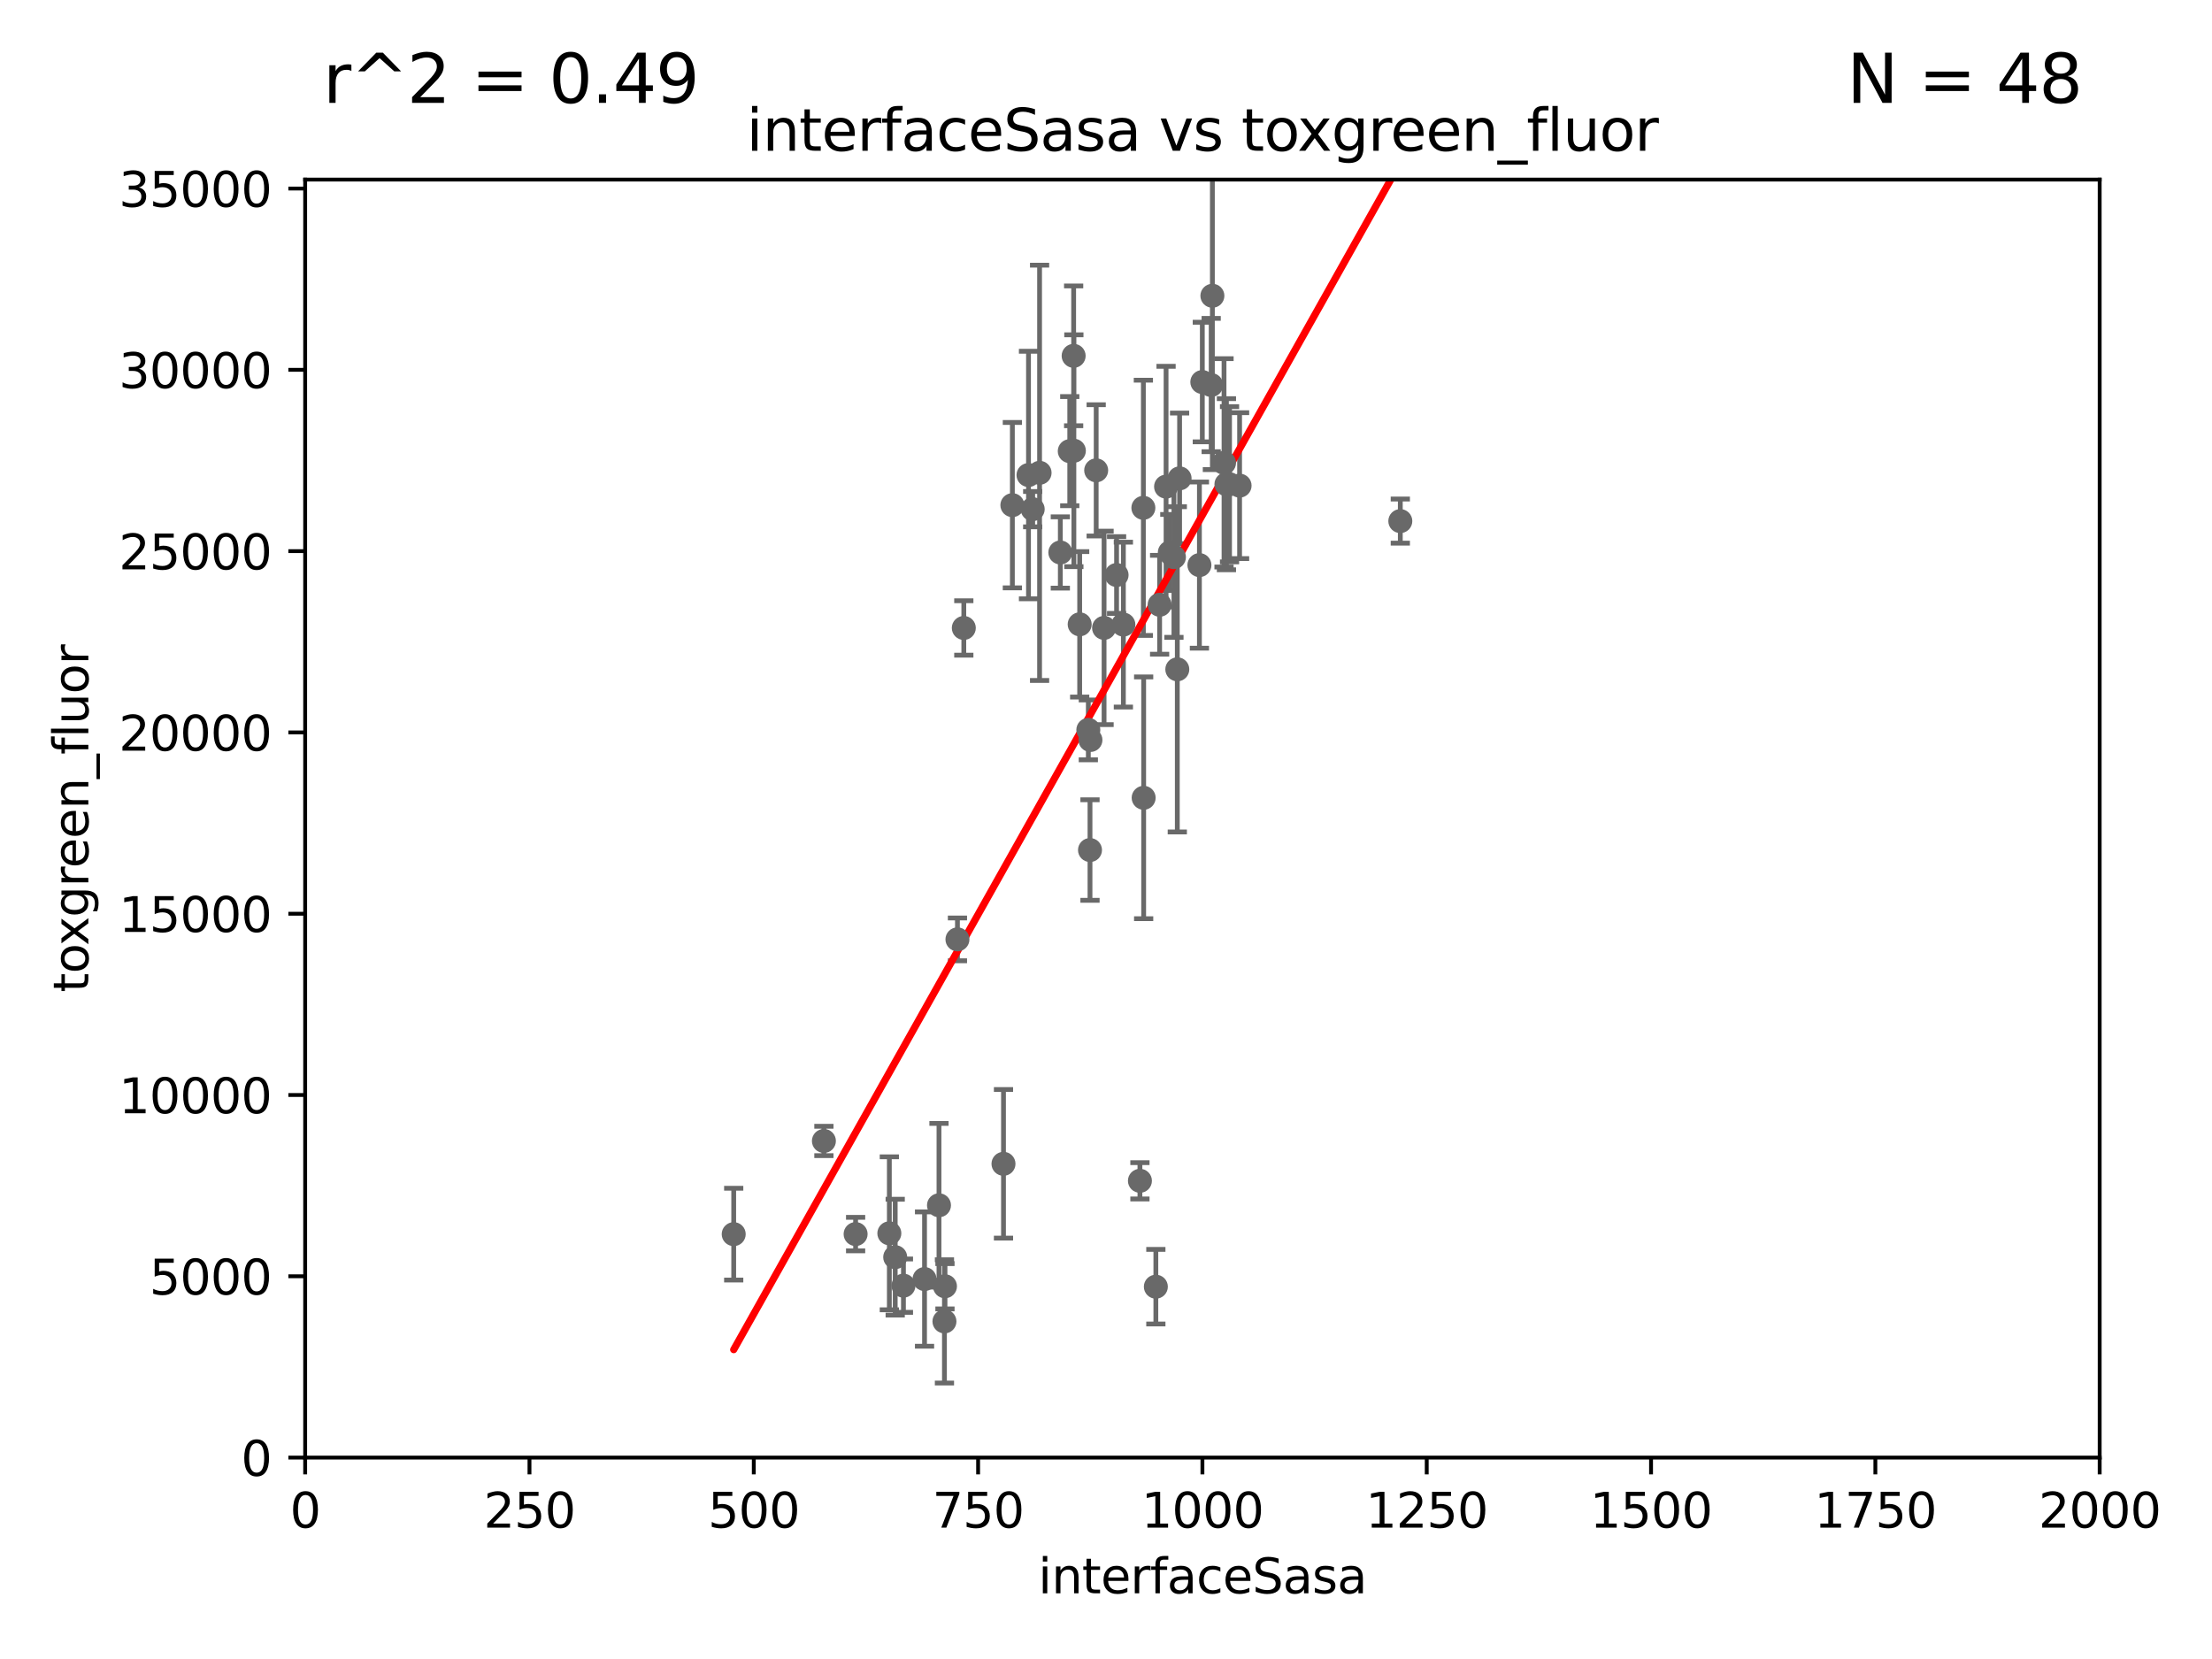 <?xml version="1.0" encoding="utf-8" standalone="no"?>
<!DOCTYPE svg PUBLIC "-//W3C//DTD SVG 1.1//EN"
  "http://www.w3.org/Graphics/SVG/1.1/DTD/svg11.dtd">
<svg xmlns:xlink="http://www.w3.org/1999/xlink" width="460.8pt" height="345.6pt" viewBox="0 0 460.8 345.6" xmlns="http://www.w3.org/2000/svg" version="1.1">
 <defs>
  <style type="text/css">*{stroke-linejoin: round; stroke-linecap: butt}</style>
 </defs>
 <g id="figure_1">
  <g id="patch_1">
   <path d="M 0 345.6 
L 460.8 345.6 
L 460.8 0 
L 0 0 
z
" style="fill: #ffffff"/>
  </g>
  <g id="axes_1">
   <g id="patch_2">
    <path d="M 63.571 303.64 
L 437.4 303.64 
L 437.4 37.411 
L 63.571 37.411 
z
" style="fill: #ffffff"/>
   </g>
   <g id="PathCollection_1">
    <defs>
     <path id="m2e78069f33" d="M 0 1.118 
C 0.297 1.118 0.581 1 0.791 0.791 
C 1 0.581 1.118 0.297 1.118 0 
C 1.118 -0.297 1 -0.581 0.791 -0.791 
C 0.581 -1 0.297 -1.118 0 -1.118 
C -0.297 -1.118 -0.581 -1 -0.791 -0.791 
C -1 -0.581 -1.118 -0.297 -1.118 0 
C -1.118 0.297 -1 0.581 -0.791 0.791 
C -0.581 1 -0.297 1.118 0 1.118 
z
" style="stroke: #696969"/>
    </defs>
    <g clip-path="url(#p6033d2295d)">
     <use xlink:href="#m2e78069f33" x="243.693" y="115.09" style="fill: #696969; stroke: #696969"/>
     <use xlink:href="#m2e78069f33" x="227.159" y="154.151" style="fill: #696969; stroke: #696969"/>
     <use xlink:href="#m2e78069f33" x="200.779" y="130.815" style="fill: #696969; stroke: #696969"/>
     <use xlink:href="#m2e78069f33" x="222.85" y="93.983" style="fill: #696969; stroke: #696969"/>
     <use xlink:href="#m2e78069f33" x="216.563" y="98.495" style="fill: #696969; stroke: #696969"/>
     <use xlink:href="#m2e78069f33" x="215.129" y="106.07" style="fill: #696969; stroke: #696969"/>
     <use xlink:href="#m2e78069f33" x="209.045" y="242.444" style="fill: #696969; stroke: #696969"/>
     <use xlink:href="#m2e78069f33" x="229.998" y="130.801" style="fill: #696969; stroke: #696969"/>
     <use xlink:href="#m2e78069f33" x="227.067" y="177.08" style="fill: #696969; stroke: #696969"/>
     <use xlink:href="#m2e78069f33" x="237.467" y="245.982" style="fill: #696969; stroke: #696969"/>
     <use xlink:href="#m2e78069f33" x="228.355" y="97.982" style="fill: #696969; stroke: #696969"/>
     <use xlink:href="#m2e78069f33" x="240.785" y="268.043" style="fill: #696969; stroke: #696969"/>
     <use xlink:href="#m2e78069f33" x="210.895" y="105.234" style="fill: #696969; stroke: #696969"/>
     <use xlink:href="#m2e78069f33" x="178.239" y="257.081" style="fill: #696969; stroke: #696969"/>
     <use xlink:href="#m2e78069f33" x="196.746" y="275.275" style="fill: #696969; stroke: #696969"/>
     <use xlink:href="#m2e78069f33" x="196.854" y="267.952" style="fill: #696969; stroke: #696969"/>
     <use xlink:href="#m2e78069f33" x="199.454" y="195.688" style="fill: #696969; stroke: #696969"/>
     <use xlink:href="#m2e78069f33" x="188.204" y="267.827" style="fill: #696969; stroke: #696969"/>
     <use xlink:href="#m2e78069f33" x="185.266" y="256.923" style="fill: #696969; stroke: #696969"/>
     <use xlink:href="#m2e78069f33" x="195.608" y="251.081" style="fill: #696969; stroke: #696969"/>
     <use xlink:href="#m2e78069f33" x="171.634" y="237.683" style="fill: #696969; stroke: #696969"/>
     <use xlink:href="#m2e78069f33" x="152.845" y="257.096" style="fill: #696969; stroke: #696969"/>
     <use xlink:href="#m2e78069f33" x="223.708" y="93.895" style="fill: #696969; stroke: #696969"/>
     <use xlink:href="#m2e78069f33" x="250.465" y="79.585" style="fill: #696969; stroke: #696969"/>
     <use xlink:href="#m2e78069f33" x="224.916" y="130.059" style="fill: #696969; stroke: #696969"/>
     <use xlink:href="#m2e78069f33" x="245.254" y="139.434" style="fill: #696969; stroke: #696969"/>
     <use xlink:href="#m2e78069f33" x="242.914" y="101.372" style="fill: #696969; stroke: #696969"/>
     <use xlink:href="#m2e78069f33" x="254.987" y="96.415" style="fill: #696969; stroke: #696969"/>
     <use xlink:href="#m2e78069f33" x="220.886" y="115.091" style="fill: #696969; stroke: #696969"/>
     <use xlink:href="#m2e78069f33" x="252.312" y="80.209" style="fill: #696969; stroke: #696969"/>
     <use xlink:href="#m2e78069f33" x="258.229" y="101.166" style="fill: #696969; stroke: #696969"/>
     <use xlink:href="#m2e78069f33" x="223.66" y="74.129" style="fill: #696969; stroke: #696969"/>
     <use xlink:href="#m2e78069f33" x="249.861" y="117.721" style="fill: #696969; stroke: #696969"/>
     <use xlink:href="#m2e78069f33" x="255.489" y="100.872" style="fill: #696969; stroke: #696969"/>
     <use xlink:href="#m2e78069f33" x="244.553" y="116.067" style="fill: #696969; stroke: #696969"/>
     <use xlink:href="#m2e78069f33" x="256.134" y="100.88" style="fill: #696969; stroke: #696969"/>
     <use xlink:href="#m2e78069f33" x="238.185" y="105.788" style="fill: #696969; stroke: #696969"/>
     <use xlink:href="#m2e78069f33" x="234.02" y="130.114" style="fill: #696969; stroke: #696969"/>
     <use xlink:href="#m2e78069f33" x="241.57" y="125.985" style="fill: #696969; stroke: #696969"/>
     <use xlink:href="#m2e78069f33" x="252.562" y="61.614" style="fill: #696969; stroke: #696969"/>
     <use xlink:href="#m2e78069f33" x="245.731" y="99.654" style="fill: #696969; stroke: #696969"/>
     <use xlink:href="#m2e78069f33" x="226.719" y="152.046" style="fill: #696969; stroke: #696969"/>
     <use xlink:href="#m2e78069f33" x="214.256" y="98.96" style="fill: #696969; stroke: #696969"/>
     <use xlink:href="#m2e78069f33" x="238.245" y="166.197" style="fill: #696969; stroke: #696969"/>
     <use xlink:href="#m2e78069f33" x="232.604" y="119.786" style="fill: #696969; stroke: #696969"/>
     <use xlink:href="#m2e78069f33" x="291.711" y="108.552" style="fill: #696969; stroke: #696969"/>
     <use xlink:href="#m2e78069f33" x="192.598" y="266.451" style="fill: #696969; stroke: #696969"/>
     <use xlink:href="#m2e78069f33" x="186.488" y="261.889" style="fill: #696969; stroke: #696969"/>
    </g>
   </g>
   <g id="matplotlib.axis_1">
    <g id="xtick_1">
     <g id="line2d_1">
      <defs>
       <path id="md2219e3475" d="M 0 0 
L 0 3.5 
" style="stroke: #000000; stroke-width: 0.8"/>
      </defs>
      <g>
       <use xlink:href="#md2219e3475" x="63.571" y="303.64" style="stroke: #000000; stroke-width: 0.8"/>
      </g>
     </g>
     <g id="text_1">
      <!-- 0 -->
      <g transform="translate(60.39 318.238)scale(0.1 -0.1)">
       <defs>
        <path id="DejaVuSans-30" d="M 2034 4250 
Q 1547 4250 1301 3770 
Q 1056 3291 1056 2328 
Q 1056 1369 1301 889 
Q 1547 409 2034 409 
Q 2525 409 2770 889 
Q 3016 1369 3016 2328 
Q 3016 3291 2770 3770 
Q 2525 4250 2034 4250 
z
M 2034 4750 
Q 2819 4750 3233 4129 
Q 3647 3509 3647 2328 
Q 3647 1150 3233 529 
Q 2819 -91 2034 -91 
Q 1250 -91 836 529 
Q 422 1150 422 2328 
Q 422 3509 836 4129 
Q 1250 4750 2034 4750 
z
" transform="scale(0.016)"/>
       </defs>
       <use xlink:href="#DejaVuSans-30"/>
      </g>
     </g>
    </g>
    <g id="xtick_2">
     <g id="line2d_2">
      <g>
       <use xlink:href="#md2219e3475" x="110.3" y="303.64" style="stroke: #000000; stroke-width: 0.8"/>
      </g>
     </g>
     <g id="text_2">
      <!-- 250 -->
      <g transform="translate(100.756 318.238)scale(0.1 -0.1)">
       <defs>
        <path id="DejaVuSans-32" d="M 1228 531 
L 3431 531 
L 3431 0 
L 469 0 
L 469 531 
Q 828 903 1448 1529 
Q 2069 2156 2228 2338 
Q 2531 2678 2651 2914 
Q 2772 3150 2772 3378 
Q 2772 3750 2511 3984 
Q 2250 4219 1831 4219 
Q 1534 4219 1204 4116 
Q 875 4013 500 3803 
L 500 4441 
Q 881 4594 1212 4672 
Q 1544 4750 1819 4750 
Q 2544 4750 2975 4387 
Q 3406 4025 3406 3419 
Q 3406 3131 3298 2873 
Q 3191 2616 2906 2266 
Q 2828 2175 2409 1742 
Q 1991 1309 1228 531 
z
" transform="scale(0.016)"/>
        <path id="DejaVuSans-35" d="M 691 4666 
L 3169 4666 
L 3169 4134 
L 1269 4134 
L 1269 2991 
Q 1406 3038 1543 3061 
Q 1681 3084 1819 3084 
Q 2600 3084 3056 2656 
Q 3513 2228 3513 1497 
Q 3513 744 3044 326 
Q 2575 -91 1722 -91 
Q 1428 -91 1123 -41 
Q 819 9 494 109 
L 494 744 
Q 775 591 1075 516 
Q 1375 441 1709 441 
Q 2250 441 2565 725 
Q 2881 1009 2881 1497 
Q 2881 1984 2565 2268 
Q 2250 2553 1709 2553 
Q 1456 2553 1204 2497 
Q 953 2441 691 2322 
L 691 4666 
z
" transform="scale(0.016)"/>
       </defs>
       <use xlink:href="#DejaVuSans-32"/>
       <use xlink:href="#DejaVuSans-35" x="63.623"/>
       <use xlink:href="#DejaVuSans-30" x="127.246"/>
      </g>
     </g>
    </g>
    <g id="xtick_3">
     <g id="line2d_3">
      <g>
       <use xlink:href="#md2219e3475" x="157.028" y="303.64" style="stroke: #000000; stroke-width: 0.8"/>
      </g>
     </g>
     <g id="text_3">
      <!-- 500 -->
      <g transform="translate(147.485 318.238)scale(0.1 -0.1)">
       <use xlink:href="#DejaVuSans-35"/>
       <use xlink:href="#DejaVuSans-30" x="63.623"/>
       <use xlink:href="#DejaVuSans-30" x="127.246"/>
      </g>
     </g>
    </g>
    <g id="xtick_4">
     <g id="line2d_4">
      <g>
       <use xlink:href="#md2219e3475" x="203.757" y="303.64" style="stroke: #000000; stroke-width: 0.8"/>
      </g>
     </g>
     <g id="text_4">
      <!-- 750 -->
      <g transform="translate(194.213 318.238)scale(0.1 -0.1)">
       <defs>
        <path id="DejaVuSans-37" d="M 525 4666 
L 3525 4666 
L 3525 4397 
L 1831 0 
L 1172 0 
L 2766 4134 
L 525 4134 
L 525 4666 
z
" transform="scale(0.016)"/>
       </defs>
       <use xlink:href="#DejaVuSans-37"/>
       <use xlink:href="#DejaVuSans-35" x="63.623"/>
       <use xlink:href="#DejaVuSans-30" x="127.246"/>
      </g>
     </g>
    </g>
    <g id="xtick_5">
     <g id="line2d_5">
      <g>
       <use xlink:href="#md2219e3475" x="250.486" y="303.64" style="stroke: #000000; stroke-width: 0.8"/>
      </g>
     </g>
     <g id="text_5">
      <!-- 1000 -->
      <g transform="translate(237.761 318.238)scale(0.1 -0.1)">
       <defs>
        <path id="DejaVuSans-31" d="M 794 531 
L 1825 531 
L 1825 4091 
L 703 3866 
L 703 4441 
L 1819 4666 
L 2450 4666 
L 2450 531 
L 3481 531 
L 3481 0 
L 794 0 
L 794 531 
z
" transform="scale(0.016)"/>
       </defs>
       <use xlink:href="#DejaVuSans-31"/>
       <use xlink:href="#DejaVuSans-30" x="63.623"/>
       <use xlink:href="#DejaVuSans-30" x="127.246"/>
       <use xlink:href="#DejaVuSans-30" x="190.869"/>
      </g>
     </g>
    </g>
    <g id="xtick_6">
     <g id="line2d_6">
      <g>
       <use xlink:href="#md2219e3475" x="297.214" y="303.64" style="stroke: #000000; stroke-width: 0.8"/>
      </g>
     </g>
     <g id="text_6">
      <!-- 1250 -->
      <g transform="translate(284.489 318.238)scale(0.1 -0.1)">
       <use xlink:href="#DejaVuSans-31"/>
       <use xlink:href="#DejaVuSans-32" x="63.623"/>
       <use xlink:href="#DejaVuSans-35" x="127.246"/>
       <use xlink:href="#DejaVuSans-30" x="190.869"/>
      </g>
     </g>
    </g>
    <g id="xtick_7">
     <g id="line2d_7">
      <g>
       <use xlink:href="#md2219e3475" x="343.943" y="303.64" style="stroke: #000000; stroke-width: 0.8"/>
      </g>
     </g>
     <g id="text_7">
      <!-- 1500 -->
      <g transform="translate(331.218 318.238)scale(0.1 -0.1)">
       <use xlink:href="#DejaVuSans-31"/>
       <use xlink:href="#DejaVuSans-35" x="63.623"/>
       <use xlink:href="#DejaVuSans-30" x="127.246"/>
       <use xlink:href="#DejaVuSans-30" x="190.869"/>
      </g>
     </g>
    </g>
    <g id="xtick_8">
     <g id="line2d_8">
      <g>
       <use xlink:href="#md2219e3475" x="390.671" y="303.64" style="stroke: #000000; stroke-width: 0.8"/>
      </g>
     </g>
     <g id="text_8">
      <!-- 1750 -->
      <g transform="translate(377.946 318.238)scale(0.1 -0.1)">
       <use xlink:href="#DejaVuSans-31"/>
       <use xlink:href="#DejaVuSans-37" x="63.623"/>
       <use xlink:href="#DejaVuSans-35" x="127.246"/>
       <use xlink:href="#DejaVuSans-30" x="190.869"/>
      </g>
     </g>
    </g>
    <g id="xtick_9">
     <g id="line2d_9">
      <g>
       <use xlink:href="#md2219e3475" x="437.4" y="303.64" style="stroke: #000000; stroke-width: 0.8"/>
      </g>
     </g>
     <g id="text_9">
      <!-- 2000 -->
      <g transform="translate(424.675 318.238)scale(0.1 -0.1)">
       <use xlink:href="#DejaVuSans-32"/>
       <use xlink:href="#DejaVuSans-30" x="63.623"/>
       <use xlink:href="#DejaVuSans-30" x="127.246"/>
       <use xlink:href="#DejaVuSans-30" x="190.869"/>
      </g>
     </g>
    </g>
    <g id="text_10">
     <!-- interfaceSasa -->
     <g transform="translate(216.279 331.917)scale(0.1 -0.1)">
      <defs>
       <path id="DejaVuSans-69" d="M 603 3500 
L 1178 3500 
L 1178 0 
L 603 0 
L 603 3500 
z
M 603 4863 
L 1178 4863 
L 1178 4134 
L 603 4134 
L 603 4863 
z
" transform="scale(0.016)"/>
       <path id="DejaVuSans-6e" d="M 3513 2113 
L 3513 0 
L 2938 0 
L 2938 2094 
Q 2938 2591 2744 2837 
Q 2550 3084 2163 3084 
Q 1697 3084 1428 2787 
Q 1159 2491 1159 1978 
L 1159 0 
L 581 0 
L 581 3500 
L 1159 3500 
L 1159 2956 
Q 1366 3272 1645 3428 
Q 1925 3584 2291 3584 
Q 2894 3584 3203 3211 
Q 3513 2838 3513 2113 
z
" transform="scale(0.016)"/>
       <path id="DejaVuSans-74" d="M 1172 4494 
L 1172 3500 
L 2356 3500 
L 2356 3053 
L 1172 3053 
L 1172 1153 
Q 1172 725 1289 603 
Q 1406 481 1766 481 
L 2356 481 
L 2356 0 
L 1766 0 
Q 1100 0 847 248 
Q 594 497 594 1153 
L 594 3053 
L 172 3053 
L 172 3500 
L 594 3500 
L 594 4494 
L 1172 4494 
z
" transform="scale(0.016)"/>
       <path id="DejaVuSans-65" d="M 3597 1894 
L 3597 1613 
L 953 1613 
Q 991 1019 1311 708 
Q 1631 397 2203 397 
Q 2534 397 2845 478 
Q 3156 559 3463 722 
L 3463 178 
Q 3153 47 2828 -22 
Q 2503 -91 2169 -91 
Q 1331 -91 842 396 
Q 353 884 353 1716 
Q 353 2575 817 3079 
Q 1281 3584 2069 3584 
Q 2775 3584 3186 3129 
Q 3597 2675 3597 1894 
z
M 3022 2063 
Q 3016 2534 2758 2815 
Q 2500 3097 2075 3097 
Q 1594 3097 1305 2825 
Q 1016 2553 972 2059 
L 3022 2063 
z
" transform="scale(0.016)"/>
       <path id="DejaVuSans-72" d="M 2631 2963 
Q 2534 3019 2420 3045 
Q 2306 3072 2169 3072 
Q 1681 3072 1420 2755 
Q 1159 2438 1159 1844 
L 1159 0 
L 581 0 
L 581 3500 
L 1159 3500 
L 1159 2956 
Q 1341 3275 1631 3429 
Q 1922 3584 2338 3584 
Q 2397 3584 2469 3576 
Q 2541 3569 2628 3553 
L 2631 2963 
z
" transform="scale(0.016)"/>
       <path id="DejaVuSans-66" d="M 2375 4863 
L 2375 4384 
L 1825 4384 
Q 1516 4384 1395 4259 
Q 1275 4134 1275 3809 
L 1275 3500 
L 2222 3500 
L 2222 3053 
L 1275 3053 
L 1275 0 
L 697 0 
L 697 3053 
L 147 3053 
L 147 3500 
L 697 3500 
L 697 3744 
Q 697 4328 969 4595 
Q 1241 4863 1831 4863 
L 2375 4863 
z
" transform="scale(0.016)"/>
       <path id="DejaVuSans-61" d="M 2194 1759 
Q 1497 1759 1228 1600 
Q 959 1441 959 1056 
Q 959 750 1161 570 
Q 1363 391 1709 391 
Q 2188 391 2477 730 
Q 2766 1069 2766 1631 
L 2766 1759 
L 2194 1759 
z
M 3341 1997 
L 3341 0 
L 2766 0 
L 2766 531 
Q 2569 213 2275 61 
Q 1981 -91 1556 -91 
Q 1019 -91 701 211 
Q 384 513 384 1019 
Q 384 1609 779 1909 
Q 1175 2209 1959 2209 
L 2766 2209 
L 2766 2266 
Q 2766 2663 2505 2880 
Q 2244 3097 1772 3097 
Q 1472 3097 1187 3025 
Q 903 2953 641 2809 
L 641 3341 
Q 956 3463 1253 3523 
Q 1550 3584 1831 3584 
Q 2591 3584 2966 3190 
Q 3341 2797 3341 1997 
z
" transform="scale(0.016)"/>
       <path id="DejaVuSans-63" d="M 3122 3366 
L 3122 2828 
Q 2878 2963 2633 3030 
Q 2388 3097 2138 3097 
Q 1578 3097 1268 2742 
Q 959 2388 959 1747 
Q 959 1106 1268 751 
Q 1578 397 2138 397 
Q 2388 397 2633 464 
Q 2878 531 3122 666 
L 3122 134 
Q 2881 22 2623 -34 
Q 2366 -91 2075 -91 
Q 1284 -91 818 406 
Q 353 903 353 1747 
Q 353 2603 823 3093 
Q 1294 3584 2113 3584 
Q 2378 3584 2631 3529 
Q 2884 3475 3122 3366 
z
" transform="scale(0.016)"/>
       <path id="DejaVuSans-53" d="M 3425 4513 
L 3425 3897 
Q 3066 4069 2747 4153 
Q 2428 4238 2131 4238 
Q 1616 4238 1336 4038 
Q 1056 3838 1056 3469 
Q 1056 3159 1242 3001 
Q 1428 2844 1947 2747 
L 2328 2669 
Q 3034 2534 3370 2195 
Q 3706 1856 3706 1288 
Q 3706 609 3251 259 
Q 2797 -91 1919 -91 
Q 1588 -91 1214 -16 
Q 841 59 441 206 
L 441 856 
Q 825 641 1194 531 
Q 1563 422 1919 422 
Q 2459 422 2753 634 
Q 3047 847 3047 1241 
Q 3047 1584 2836 1778 
Q 2625 1972 2144 2069 
L 1759 2144 
Q 1053 2284 737 2584 
Q 422 2884 422 3419 
Q 422 4038 858 4394 
Q 1294 4750 2059 4750 
Q 2388 4750 2728 4690 
Q 3069 4631 3425 4513 
z
" transform="scale(0.016)"/>
       <path id="DejaVuSans-73" d="M 2834 3397 
L 2834 2853 
Q 2591 2978 2328 3040 
Q 2066 3103 1784 3103 
Q 1356 3103 1142 2972 
Q 928 2841 928 2578 
Q 928 2378 1081 2264 
Q 1234 2150 1697 2047 
L 1894 2003 
Q 2506 1872 2764 1633 
Q 3022 1394 3022 966 
Q 3022 478 2636 193 
Q 2250 -91 1575 -91 
Q 1294 -91 989 -36 
Q 684 19 347 128 
L 347 722 
Q 666 556 975 473 
Q 1284 391 1588 391 
Q 1994 391 2212 530 
Q 2431 669 2431 922 
Q 2431 1156 2273 1281 
Q 2116 1406 1581 1522 
L 1381 1569 
Q 847 1681 609 1914 
Q 372 2147 372 2553 
Q 372 3047 722 3315 
Q 1072 3584 1716 3584 
Q 2034 3584 2315 3537 
Q 2597 3491 2834 3397 
z
" transform="scale(0.016)"/>
      </defs>
      <use xlink:href="#DejaVuSans-69"/>
      <use xlink:href="#DejaVuSans-6e" x="27.783"/>
      <use xlink:href="#DejaVuSans-74" x="91.162"/>
      <use xlink:href="#DejaVuSans-65" x="130.371"/>
      <use xlink:href="#DejaVuSans-72" x="191.895"/>
      <use xlink:href="#DejaVuSans-66" x="233.008"/>
      <use xlink:href="#DejaVuSans-61" x="268.213"/>
      <use xlink:href="#DejaVuSans-63" x="329.492"/>
      <use xlink:href="#DejaVuSans-65" x="384.473"/>
      <use xlink:href="#DejaVuSans-53" x="445.996"/>
      <use xlink:href="#DejaVuSans-61" x="509.473"/>
      <use xlink:href="#DejaVuSans-73" x="570.752"/>
      <use xlink:href="#DejaVuSans-61" x="622.852"/>
     </g>
    </g>
   </g>
   <g id="matplotlib.axis_2">
    <g id="ytick_1">
     <g id="line2d_10">
      <defs>
       <path id="m75571996ca" d="M 0 0 
L -3.5 0 
" style="stroke: #000000; stroke-width: 0.8"/>
      </defs>
      <g>
       <use xlink:href="#m75571996ca" x="63.571" y="303.64" style="stroke: #000000; stroke-width: 0.8"/>
      </g>
     </g>
     <g id="text_11">
      <!-- 0 -->
      <g transform="translate(50.209 307.439)scale(0.1 -0.1)">
       <use xlink:href="#DejaVuSans-30"/>
      </g>
     </g>
    </g>
    <g id="ytick_2">
     <g id="line2d_11">
      <g>
       <use xlink:href="#m75571996ca" x="63.571" y="265.874" style="stroke: #000000; stroke-width: 0.8"/>
      </g>
     </g>
     <g id="text_12">
      <!-- 5000 -->
      <g transform="translate(31.121 269.673)scale(0.1 -0.1)">
       <use xlink:href="#DejaVuSans-35"/>
       <use xlink:href="#DejaVuSans-30" x="63.623"/>
       <use xlink:href="#DejaVuSans-30" x="127.246"/>
       <use xlink:href="#DejaVuSans-30" x="190.869"/>
      </g>
     </g>
    </g>
    <g id="ytick_3">
     <g id="line2d_12">
      <g>
       <use xlink:href="#m75571996ca" x="63.571" y="228.108" style="stroke: #000000; stroke-width: 0.8"/>
      </g>
     </g>
     <g id="text_13">
      <!-- 10000 -->
      <g transform="translate(24.759 231.907)scale(0.1 -0.1)">
       <use xlink:href="#DejaVuSans-31"/>
       <use xlink:href="#DejaVuSans-30" x="63.623"/>
       <use xlink:href="#DejaVuSans-30" x="127.246"/>
       <use xlink:href="#DejaVuSans-30" x="190.869"/>
       <use xlink:href="#DejaVuSans-30" x="254.492"/>
      </g>
     </g>
    </g>
    <g id="ytick_4">
     <g id="line2d_13">
      <g>
       <use xlink:href="#m75571996ca" x="63.571" y="190.342" style="stroke: #000000; stroke-width: 0.8"/>
      </g>
     </g>
     <g id="text_14">
      <!-- 15000 -->
      <g transform="translate(24.759 194.141)scale(0.1 -0.1)">
       <use xlink:href="#DejaVuSans-31"/>
       <use xlink:href="#DejaVuSans-35" x="63.623"/>
       <use xlink:href="#DejaVuSans-30" x="127.246"/>
       <use xlink:href="#DejaVuSans-30" x="190.869"/>
       <use xlink:href="#DejaVuSans-30" x="254.492"/>
      </g>
     </g>
    </g>
    <g id="ytick_5">
     <g id="line2d_14">
      <g>
       <use xlink:href="#m75571996ca" x="63.571" y="152.576" style="stroke: #000000; stroke-width: 0.8"/>
      </g>
     </g>
     <g id="text_15">
      <!-- 20000 -->
      <g transform="translate(24.759 156.375)scale(0.1 -0.1)">
       <use xlink:href="#DejaVuSans-32"/>
       <use xlink:href="#DejaVuSans-30" x="63.623"/>
       <use xlink:href="#DejaVuSans-30" x="127.246"/>
       <use xlink:href="#DejaVuSans-30" x="190.869"/>
       <use xlink:href="#DejaVuSans-30" x="254.492"/>
      </g>
     </g>
    </g>
    <g id="ytick_6">
     <g id="line2d_15">
      <g>
       <use xlink:href="#m75571996ca" x="63.571" y="114.81" style="stroke: #000000; stroke-width: 0.8"/>
      </g>
     </g>
     <g id="text_16">
      <!-- 25000 -->
      <g transform="translate(24.759 118.609)scale(0.1 -0.1)">
       <use xlink:href="#DejaVuSans-32"/>
       <use xlink:href="#DejaVuSans-35" x="63.623"/>
       <use xlink:href="#DejaVuSans-30" x="127.246"/>
       <use xlink:href="#DejaVuSans-30" x="190.869"/>
       <use xlink:href="#DejaVuSans-30" x="254.492"/>
      </g>
     </g>
    </g>
    <g id="ytick_7">
     <g id="line2d_16">
      <g>
       <use xlink:href="#m75571996ca" x="63.571" y="77.044" style="stroke: #000000; stroke-width: 0.8"/>
      </g>
     </g>
     <g id="text_17">
      <!-- 30000 -->
      <g transform="translate(24.759 80.844)scale(0.1 -0.1)">
       <defs>
        <path id="DejaVuSans-33" d="M 2597 2516 
Q 3050 2419 3304 2112 
Q 3559 1806 3559 1356 
Q 3559 666 3084 287 
Q 2609 -91 1734 -91 
Q 1441 -91 1130 -33 
Q 819 25 488 141 
L 488 750 
Q 750 597 1062 519 
Q 1375 441 1716 441 
Q 2309 441 2620 675 
Q 2931 909 2931 1356 
Q 2931 1769 2642 2001 
Q 2353 2234 1838 2234 
L 1294 2234 
L 1294 2753 
L 1863 2753 
Q 2328 2753 2575 2939 
Q 2822 3125 2822 3475 
Q 2822 3834 2567 4026 
Q 2313 4219 1838 4219 
Q 1578 4219 1281 4162 
Q 984 4106 628 3988 
L 628 4550 
Q 988 4650 1302 4700 
Q 1616 4750 1894 4750 
Q 2613 4750 3031 4423 
Q 3450 4097 3450 3541 
Q 3450 3153 3228 2886 
Q 3006 2619 2597 2516 
z
" transform="scale(0.016)"/>
       </defs>
       <use xlink:href="#DejaVuSans-33"/>
       <use xlink:href="#DejaVuSans-30" x="63.623"/>
       <use xlink:href="#DejaVuSans-30" x="127.246"/>
       <use xlink:href="#DejaVuSans-30" x="190.869"/>
       <use xlink:href="#DejaVuSans-30" x="254.492"/>
      </g>
     </g>
    </g>
    <g id="ytick_8">
     <g id="line2d_17">
      <g>
       <use xlink:href="#m75571996ca" x="63.571" y="39.278" style="stroke: #000000; stroke-width: 0.8"/>
      </g>
     </g>
     <g id="text_18">
      <!-- 35000 -->
      <g transform="translate(24.759 43.078)scale(0.1 -0.1)">
       <use xlink:href="#DejaVuSans-33"/>
       <use xlink:href="#DejaVuSans-35" x="63.623"/>
       <use xlink:href="#DejaVuSans-30" x="127.246"/>
       <use xlink:href="#DejaVuSans-30" x="190.869"/>
       <use xlink:href="#DejaVuSans-30" x="254.492"/>
      </g>
     </g>
    </g>
    <g id="text_19">
     <!-- toxgreen_fluor -->
     <g transform="translate(18.401 206.72)rotate(-90)scale(0.1 -0.1)">
      <defs>
       <path id="DejaVuSans-6f" d="M 1959 3097 
Q 1497 3097 1228 2736 
Q 959 2375 959 1747 
Q 959 1119 1226 758 
Q 1494 397 1959 397 
Q 2419 397 2687 759 
Q 2956 1122 2956 1747 
Q 2956 2369 2687 2733 
Q 2419 3097 1959 3097 
z
M 1959 3584 
Q 2709 3584 3137 3096 
Q 3566 2609 3566 1747 
Q 3566 888 3137 398 
Q 2709 -91 1959 -91 
Q 1206 -91 779 398 
Q 353 888 353 1747 
Q 353 2609 779 3096 
Q 1206 3584 1959 3584 
z
" transform="scale(0.016)"/>
       <path id="DejaVuSans-78" d="M 3513 3500 
L 2247 1797 
L 3578 0 
L 2900 0 
L 1881 1375 
L 863 0 
L 184 0 
L 1544 1831 
L 300 3500 
L 978 3500 
L 1906 2253 
L 2834 3500 
L 3513 3500 
z
" transform="scale(0.016)"/>
       <path id="DejaVuSans-67" d="M 2906 1791 
Q 2906 2416 2648 2759 
Q 2391 3103 1925 3103 
Q 1463 3103 1205 2759 
Q 947 2416 947 1791 
Q 947 1169 1205 825 
Q 1463 481 1925 481 
Q 2391 481 2648 825 
Q 2906 1169 2906 1791 
z
M 3481 434 
Q 3481 -459 3084 -895 
Q 2688 -1331 1869 -1331 
Q 1566 -1331 1297 -1286 
Q 1028 -1241 775 -1147 
L 775 -588 
Q 1028 -725 1275 -790 
Q 1522 -856 1778 -856 
Q 2344 -856 2625 -561 
Q 2906 -266 2906 331 
L 2906 616 
Q 2728 306 2450 153 
Q 2172 0 1784 0 
Q 1141 0 747 490 
Q 353 981 353 1791 
Q 353 2603 747 3093 
Q 1141 3584 1784 3584 
Q 2172 3584 2450 3431 
Q 2728 3278 2906 2969 
L 2906 3500 
L 3481 3500 
L 3481 434 
z
" transform="scale(0.016)"/>
       <path id="DejaVuSans-5f" d="M 3263 -1063 
L 3263 -1509 
L -63 -1509 
L -63 -1063 
L 3263 -1063 
z
" transform="scale(0.016)"/>
       <path id="DejaVuSans-6c" d="M 603 4863 
L 1178 4863 
L 1178 0 
L 603 0 
L 603 4863 
z
" transform="scale(0.016)"/>
       <path id="DejaVuSans-75" d="M 544 1381 
L 544 3500 
L 1119 3500 
L 1119 1403 
Q 1119 906 1312 657 
Q 1506 409 1894 409 
Q 2359 409 2629 706 
Q 2900 1003 2900 1516 
L 2900 3500 
L 3475 3500 
L 3475 0 
L 2900 0 
L 2900 538 
Q 2691 219 2414 64 
Q 2138 -91 1772 -91 
Q 1169 -91 856 284 
Q 544 659 544 1381 
z
M 1991 3584 
L 1991 3584 
z
" transform="scale(0.016)"/>
      </defs>
      <use xlink:href="#DejaVuSans-74"/>
      <use xlink:href="#DejaVuSans-6f" x="39.209"/>
      <use xlink:href="#DejaVuSans-78" x="97.266"/>
      <use xlink:href="#DejaVuSans-67" x="156.445"/>
      <use xlink:href="#DejaVuSans-72" x="219.922"/>
      <use xlink:href="#DejaVuSans-65" x="258.785"/>
      <use xlink:href="#DejaVuSans-65" x="320.309"/>
      <use xlink:href="#DejaVuSans-6e" x="381.832"/>
      <use xlink:href="#DejaVuSans-5f" x="445.211"/>
      <use xlink:href="#DejaVuSans-66" x="495.211"/>
      <use xlink:href="#DejaVuSans-6c" x="530.416"/>
      <use xlink:href="#DejaVuSans-75" x="558.199"/>
      <use xlink:href="#DejaVuSans-6f" x="621.578"/>
      <use xlink:href="#DejaVuSans-72" x="682.76"/>
     </g>
    </g>
   </g>
   <g id="LineCollection_1">
    <path d="M 243.693 123.008 
L 243.693 107.171 
" clip-path="url(#p6033d2295d)" style="fill: none; stroke: #696969"/>
    <path d="M 227.159 154.667 
L 227.159 153.636 
" clip-path="url(#p6033d2295d)" style="fill: none; stroke: #696969"/>
    <path d="M 200.779 136.483 
L 200.779 125.148 
" clip-path="url(#p6033d2295d)" style="fill: none; stroke: #696969"/>
    <path d="M 222.85 105.352 
L 222.85 82.613 
" clip-path="url(#p6033d2295d)" style="fill: none; stroke: #696969"/>
    <path d="M 216.563 141.753 
L 216.563 55.237 
" clip-path="url(#p6033d2295d)" style="fill: none; stroke: #696969"/>
    <path d="M 215.129 109.754 
L 215.129 102.387 
" clip-path="url(#p6033d2295d)" style="fill: none; stroke: #696969"/>
    <path d="M 209.045 257.92 
L 209.045 226.967 
" clip-path="url(#p6033d2295d)" style="fill: none; stroke: #696969"/>
    <path d="M 229.998 150.951 
L 229.998 110.652 
" clip-path="url(#p6033d2295d)" style="fill: none; stroke: #696969"/>
    <path d="M 227.067 187.553 
L 227.067 166.606 
" clip-path="url(#p6033d2295d)" style="fill: none; stroke: #696969"/>
    <path d="M 237.467 249.765 
L 237.467 242.2 
" clip-path="url(#p6033d2295d)" style="fill: none; stroke: #696969"/>
    <path d="M 228.355 111.653 
L 228.355 84.312 
" clip-path="url(#p6033d2295d)" style="fill: none; stroke: #696969"/>
    <path d="M 240.785 275.814 
L 240.785 260.271 
" clip-path="url(#p6033d2295d)" style="fill: none; stroke: #696969"/>
    <path d="M 210.895 122.461 
L 210.895 88.007 
" clip-path="url(#p6033d2295d)" style="fill: none; stroke: #696969"/>
    <path d="M 178.239 260.57 
L 178.239 253.593 
" clip-path="url(#p6033d2295d)" style="fill: none; stroke: #696969"/>
    <path d="M 196.746 288.113 
L 196.746 262.436 
" clip-path="url(#p6033d2295d)" style="fill: none; stroke: #696969"/>
    <path d="M 196.854 272.671 
L 196.854 263.233 
" clip-path="url(#p6033d2295d)" style="fill: none; stroke: #696969"/>
    <path d="M 199.454 200.147 
L 199.454 191.229 
" clip-path="url(#p6033d2295d)" style="fill: none; stroke: #696969"/>
    <path d="M 188.204 273.382 
L 188.204 262.271 
" clip-path="url(#p6033d2295d)" style="fill: none; stroke: #696969"/>
    <path d="M 185.266 272.856 
L 185.266 240.99 
" clip-path="url(#p6033d2295d)" style="fill: none; stroke: #696969"/>
    <path d="M 195.608 268.129 
L 195.608 234.032 
" clip-path="url(#p6033d2295d)" style="fill: none; stroke: #696969"/>
    <path d="M 171.634 240.739 
L 171.634 234.628 
" clip-path="url(#p6033d2295d)" style="fill: none; stroke: #696969"/>
    <path d="M 152.845 266.659 
L 152.845 247.534 
" clip-path="url(#p6033d2295d)" style="fill: none; stroke: #696969"/>
    <path d="M 223.708 118.044 
L 223.708 69.747 
" clip-path="url(#p6033d2295d)" style="fill: none; stroke: #696969"/>
    <path d="M 250.465 92.04 
L 250.465 67.13 
" clip-path="url(#p6033d2295d)" style="fill: none; stroke: #696969"/>
    <path d="M 224.916 145.209 
L 224.916 114.909 
" clip-path="url(#p6033d2295d)" style="fill: none; stroke: #696969"/>
    <path d="M 245.254 173.308 
L 245.254 105.56 
" clip-path="url(#p6033d2295d)" style="fill: none; stroke: #696969"/>
    <path d="M 242.914 126.436 
L 242.914 76.309 
" clip-path="url(#p6033d2295d)" style="fill: none; stroke: #696969"/>
    <path d="M 254.987 118.115 
L 254.987 74.714 
" clip-path="url(#p6033d2295d)" style="fill: none; stroke: #696969"/>
    <path d="M 220.886 122.516 
L 220.886 107.666 
" clip-path="url(#p6033d2295d)" style="fill: none; stroke: #696969"/>
    <path d="M 252.312 94.094 
L 252.312 66.324 
" clip-path="url(#p6033d2295d)" style="fill: none; stroke: #696969"/>
    <path d="M 258.229 116.358 
L 258.229 85.973 
" clip-path="url(#p6033d2295d)" style="fill: none; stroke: #696969"/>
    <path d="M 223.66 88.692 
L 223.66 59.566 
" clip-path="url(#p6033d2295d)" style="fill: none; stroke: #696969"/>
    <path d="M 249.861 135.028 
L 249.861 100.415 
" clip-path="url(#p6033d2295d)" style="fill: none; stroke: #696969"/>
    <path d="M 255.489 118.692 
L 255.489 83.052 
" clip-path="url(#p6033d2295d)" style="fill: none; stroke: #696969"/>
    <path d="M 244.553 132.771 
L 244.553 99.364 
" clip-path="url(#p6033d2295d)" style="fill: none; stroke: #696969"/>
    <path d="M 256.134 117.048 
L 256.134 84.711 
" clip-path="url(#p6033d2295d)" style="fill: none; stroke: #696969"/>
    <path d="M 238.185 132.373 
L 238.185 79.202 
" clip-path="url(#p6033d2295d)" style="fill: none; stroke: #696969"/>
    <path d="M 234.02 147.286 
L 234.02 112.943 
" clip-path="url(#p6033d2295d)" style="fill: none; stroke: #696969"/>
    <path d="M 241.57 136.282 
L 241.57 115.689 
" clip-path="url(#p6033d2295d)" style="fill: none; stroke: #696969"/>
    <path d="M 252.562 97.825 
L 252.562 25.402 
" clip-path="url(#p6033d2295d)" style="fill: none; stroke: #696969"/>
    <path d="M 245.731 113.257 
L 245.731 86.051 
" clip-path="url(#p6033d2295d)" style="fill: none; stroke: #696969"/>
    <path d="M 226.719 158.281 
L 226.719 145.812 
" clip-path="url(#p6033d2295d)" style="fill: none; stroke: #696969"/>
    <path d="M 214.256 124.744 
L 214.256 73.175 
" clip-path="url(#p6033d2295d)" style="fill: none; stroke: #696969"/>
    <path d="M 238.245 191.376 
L 238.245 141.018 
" clip-path="url(#p6033d2295d)" style="fill: none; stroke: #696969"/>
    <path d="M 232.604 127.782 
L 232.604 111.79 
" clip-path="url(#p6033d2295d)" style="fill: none; stroke: #696969"/>
    <path d="M 291.711 113.148 
L 291.711 103.957 
" clip-path="url(#p6033d2295d)" style="fill: none; stroke: #696969"/>
    <path d="M 192.598 280.445 
L 192.598 252.457 
" clip-path="url(#p6033d2295d)" style="fill: none; stroke: #696969"/>
    <path d="M 186.488 273.956 
L 186.488 249.821 
" clip-path="url(#p6033d2295d)" style="fill: none; stroke: #696969"/>
   </g>
   <g id="line2d_18">
    <defs>
     <path id="m61b5b661b0" d="M 2 0 
L -2 -0 
" style="stroke: #696969"/>
    </defs>
    <g clip-path="url(#p6033d2295d)">
     <use xlink:href="#m61b5b661b0" x="243.693" y="123.008" style="fill: #696969; stroke: #696969"/>
     <use xlink:href="#m61b5b661b0" x="227.159" y="154.667" style="fill: #696969; stroke: #696969"/>
     <use xlink:href="#m61b5b661b0" x="200.779" y="136.483" style="fill: #696969; stroke: #696969"/>
     <use xlink:href="#m61b5b661b0" x="222.85" y="105.352" style="fill: #696969; stroke: #696969"/>
     <use xlink:href="#m61b5b661b0" x="216.563" y="141.753" style="fill: #696969; stroke: #696969"/>
     <use xlink:href="#m61b5b661b0" x="215.129" y="109.754" style="fill: #696969; stroke: #696969"/>
     <use xlink:href="#m61b5b661b0" x="209.045" y="257.92" style="fill: #696969; stroke: #696969"/>
     <use xlink:href="#m61b5b661b0" x="229.998" y="150.951" style="fill: #696969; stroke: #696969"/>
     <use xlink:href="#m61b5b661b0" x="227.067" y="187.553" style="fill: #696969; stroke: #696969"/>
     <use xlink:href="#m61b5b661b0" x="237.467" y="249.765" style="fill: #696969; stroke: #696969"/>
     <use xlink:href="#m61b5b661b0" x="228.355" y="111.653" style="fill: #696969; stroke: #696969"/>
     <use xlink:href="#m61b5b661b0" x="240.785" y="275.814" style="fill: #696969; stroke: #696969"/>
     <use xlink:href="#m61b5b661b0" x="210.895" y="122.461" style="fill: #696969; stroke: #696969"/>
     <use xlink:href="#m61b5b661b0" x="178.239" y="260.57" style="fill: #696969; stroke: #696969"/>
     <use xlink:href="#m61b5b661b0" x="196.746" y="288.113" style="fill: #696969; stroke: #696969"/>
     <use xlink:href="#m61b5b661b0" x="196.854" y="272.671" style="fill: #696969; stroke: #696969"/>
     <use xlink:href="#m61b5b661b0" x="199.454" y="200.147" style="fill: #696969; stroke: #696969"/>
     <use xlink:href="#m61b5b661b0" x="188.204" y="273.382" style="fill: #696969; stroke: #696969"/>
     <use xlink:href="#m61b5b661b0" x="185.266" y="272.856" style="fill: #696969; stroke: #696969"/>
     <use xlink:href="#m61b5b661b0" x="195.608" y="268.129" style="fill: #696969; stroke: #696969"/>
     <use xlink:href="#m61b5b661b0" x="171.634" y="240.739" style="fill: #696969; stroke: #696969"/>
     <use xlink:href="#m61b5b661b0" x="152.845" y="266.659" style="fill: #696969; stroke: #696969"/>
     <use xlink:href="#m61b5b661b0" x="223.708" y="118.044" style="fill: #696969; stroke: #696969"/>
     <use xlink:href="#m61b5b661b0" x="250.465" y="92.04" style="fill: #696969; stroke: #696969"/>
     <use xlink:href="#m61b5b661b0" x="224.916" y="145.209" style="fill: #696969; stroke: #696969"/>
     <use xlink:href="#m61b5b661b0" x="245.254" y="173.308" style="fill: #696969; stroke: #696969"/>
     <use xlink:href="#m61b5b661b0" x="242.914" y="126.436" style="fill: #696969; stroke: #696969"/>
     <use xlink:href="#m61b5b661b0" x="254.987" y="118.115" style="fill: #696969; stroke: #696969"/>
     <use xlink:href="#m61b5b661b0" x="220.886" y="122.516" style="fill: #696969; stroke: #696969"/>
     <use xlink:href="#m61b5b661b0" x="252.312" y="94.094" style="fill: #696969; stroke: #696969"/>
     <use xlink:href="#m61b5b661b0" x="258.229" y="116.358" style="fill: #696969; stroke: #696969"/>
     <use xlink:href="#m61b5b661b0" x="223.66" y="88.692" style="fill: #696969; stroke: #696969"/>
     <use xlink:href="#m61b5b661b0" x="249.861" y="135.028" style="fill: #696969; stroke: #696969"/>
     <use xlink:href="#m61b5b661b0" x="255.489" y="118.692" style="fill: #696969; stroke: #696969"/>
     <use xlink:href="#m61b5b661b0" x="244.553" y="132.771" style="fill: #696969; stroke: #696969"/>
     <use xlink:href="#m61b5b661b0" x="256.134" y="117.048" style="fill: #696969; stroke: #696969"/>
     <use xlink:href="#m61b5b661b0" x="238.185" y="132.373" style="fill: #696969; stroke: #696969"/>
     <use xlink:href="#m61b5b661b0" x="234.02" y="147.286" style="fill: #696969; stroke: #696969"/>
     <use xlink:href="#m61b5b661b0" x="241.57" y="136.282" style="fill: #696969; stroke: #696969"/>
     <use xlink:href="#m61b5b661b0" x="252.562" y="97.825" style="fill: #696969; stroke: #696969"/>
     <use xlink:href="#m61b5b661b0" x="245.731" y="113.257" style="fill: #696969; stroke: #696969"/>
     <use xlink:href="#m61b5b661b0" x="226.719" y="158.281" style="fill: #696969; stroke: #696969"/>
     <use xlink:href="#m61b5b661b0" x="214.256" y="124.744" style="fill: #696969; stroke: #696969"/>
     <use xlink:href="#m61b5b661b0" x="238.245" y="191.376" style="fill: #696969; stroke: #696969"/>
     <use xlink:href="#m61b5b661b0" x="232.604" y="127.782" style="fill: #696969; stroke: #696969"/>
     <use xlink:href="#m61b5b661b0" x="291.711" y="113.148" style="fill: #696969; stroke: #696969"/>
     <use xlink:href="#m61b5b661b0" x="192.598" y="280.445" style="fill: #696969; stroke: #696969"/>
     <use xlink:href="#m61b5b661b0" x="186.488" y="273.956" style="fill: #696969; stroke: #696969"/>
    </g>
   </g>
   <g id="line2d_19">
    <g clip-path="url(#p6033d2295d)">
     <use xlink:href="#m61b5b661b0" x="243.693" y="107.171" style="fill: #696969; stroke: #696969"/>
     <use xlink:href="#m61b5b661b0" x="227.159" y="153.636" style="fill: #696969; stroke: #696969"/>
     <use xlink:href="#m61b5b661b0" x="200.779" y="125.148" style="fill: #696969; stroke: #696969"/>
     <use xlink:href="#m61b5b661b0" x="222.85" y="82.613" style="fill: #696969; stroke: #696969"/>
     <use xlink:href="#m61b5b661b0" x="216.563" y="55.237" style="fill: #696969; stroke: #696969"/>
     <use xlink:href="#m61b5b661b0" x="215.129" y="102.387" style="fill: #696969; stroke: #696969"/>
     <use xlink:href="#m61b5b661b0" x="209.045" y="226.967" style="fill: #696969; stroke: #696969"/>
     <use xlink:href="#m61b5b661b0" x="229.998" y="110.652" style="fill: #696969; stroke: #696969"/>
     <use xlink:href="#m61b5b661b0" x="227.067" y="166.606" style="fill: #696969; stroke: #696969"/>
     <use xlink:href="#m61b5b661b0" x="237.467" y="242.2" style="fill: #696969; stroke: #696969"/>
     <use xlink:href="#m61b5b661b0" x="228.355" y="84.312" style="fill: #696969; stroke: #696969"/>
     <use xlink:href="#m61b5b661b0" x="240.785" y="260.271" style="fill: #696969; stroke: #696969"/>
     <use xlink:href="#m61b5b661b0" x="210.895" y="88.007" style="fill: #696969; stroke: #696969"/>
     <use xlink:href="#m61b5b661b0" x="178.239" y="253.593" style="fill: #696969; stroke: #696969"/>
     <use xlink:href="#m61b5b661b0" x="196.746" y="262.436" style="fill: #696969; stroke: #696969"/>
     <use xlink:href="#m61b5b661b0" x="196.854" y="263.233" style="fill: #696969; stroke: #696969"/>
     <use xlink:href="#m61b5b661b0" x="199.454" y="191.229" style="fill: #696969; stroke: #696969"/>
     <use xlink:href="#m61b5b661b0" x="188.204" y="262.271" style="fill: #696969; stroke: #696969"/>
     <use xlink:href="#m61b5b661b0" x="185.266" y="240.99" style="fill: #696969; stroke: #696969"/>
     <use xlink:href="#m61b5b661b0" x="195.608" y="234.032" style="fill: #696969; stroke: #696969"/>
     <use xlink:href="#m61b5b661b0" x="171.634" y="234.628" style="fill: #696969; stroke: #696969"/>
     <use xlink:href="#m61b5b661b0" x="152.845" y="247.534" style="fill: #696969; stroke: #696969"/>
     <use xlink:href="#m61b5b661b0" x="223.708" y="69.747" style="fill: #696969; stroke: #696969"/>
     <use xlink:href="#m61b5b661b0" x="250.465" y="67.13" style="fill: #696969; stroke: #696969"/>
     <use xlink:href="#m61b5b661b0" x="224.916" y="114.909" style="fill: #696969; stroke: #696969"/>
     <use xlink:href="#m61b5b661b0" x="245.254" y="105.56" style="fill: #696969; stroke: #696969"/>
     <use xlink:href="#m61b5b661b0" x="242.914" y="76.309" style="fill: #696969; stroke: #696969"/>
     <use xlink:href="#m61b5b661b0" x="254.987" y="74.714" style="fill: #696969; stroke: #696969"/>
     <use xlink:href="#m61b5b661b0" x="220.886" y="107.666" style="fill: #696969; stroke: #696969"/>
     <use xlink:href="#m61b5b661b0" x="252.312" y="66.324" style="fill: #696969; stroke: #696969"/>
     <use xlink:href="#m61b5b661b0" x="258.229" y="85.973" style="fill: #696969; stroke: #696969"/>
     <use xlink:href="#m61b5b661b0" x="223.66" y="59.566" style="fill: #696969; stroke: #696969"/>
     <use xlink:href="#m61b5b661b0" x="249.861" y="100.415" style="fill: #696969; stroke: #696969"/>
     <use xlink:href="#m61b5b661b0" x="255.489" y="83.052" style="fill: #696969; stroke: #696969"/>
     <use xlink:href="#m61b5b661b0" x="244.553" y="99.364" style="fill: #696969; stroke: #696969"/>
     <use xlink:href="#m61b5b661b0" x="256.134" y="84.711" style="fill: #696969; stroke: #696969"/>
     <use xlink:href="#m61b5b661b0" x="238.185" y="79.202" style="fill: #696969; stroke: #696969"/>
     <use xlink:href="#m61b5b661b0" x="234.02" y="112.943" style="fill: #696969; stroke: #696969"/>
     <use xlink:href="#m61b5b661b0" x="241.57" y="115.689" style="fill: #696969; stroke: #696969"/>
     <use xlink:href="#m61b5b661b0" x="252.562" y="25.402" style="fill: #696969; stroke: #696969"/>
     <use xlink:href="#m61b5b661b0" x="245.731" y="86.051" style="fill: #696969; stroke: #696969"/>
     <use xlink:href="#m61b5b661b0" x="226.719" y="145.812" style="fill: #696969; stroke: #696969"/>
     <use xlink:href="#m61b5b661b0" x="214.256" y="73.175" style="fill: #696969; stroke: #696969"/>
     <use xlink:href="#m61b5b661b0" x="238.245" y="141.018" style="fill: #696969; stroke: #696969"/>
     <use xlink:href="#m61b5b661b0" x="232.604" y="111.79" style="fill: #696969; stroke: #696969"/>
     <use xlink:href="#m61b5b661b0" x="291.711" y="103.957" style="fill: #696969; stroke: #696969"/>
     <use xlink:href="#m61b5b661b0" x="192.598" y="252.457" style="fill: #696969; stroke: #696969"/>
     <use xlink:href="#m61b5b661b0" x="186.488" y="249.821" style="fill: #696969; stroke: #696969"/>
    </g>
   </g>
   <g id="line2d_20">
    <path d="M 243.693 119.381 
L 227.159 148.824 
L 200.779 195.798 
L 222.85 156.496 
L 216.563 167.693 
L 215.129 170.246 
L 209.045 181.08 
L 229.998 143.768 
L 227.067 148.987 
L 237.467 130.468 
L 228.355 146.694 
L 240.785 124.56 
L 210.895 177.785 
L 178.239 235.935 
L 196.746 202.981 
L 196.854 202.788 
L 199.454 198.158 
L 188.204 218.192 
L 185.266 223.424 
L 195.608 205.008 
L 171.634 247.698 
L 152.845 281.155 
L 223.708 154.969 
L 250.465 107.322 
L 224.916 152.818 
L 245.254 116.602 
L 242.914 120.769 
L 254.987 99.271 
L 220.886 159.994 
L 252.312 104.034 
L 258.229 93.496 
L 223.66 155.055 
L 249.861 108.397 
L 255.489 98.376 
L 244.553 117.85 
L 256.134 97.227 
L 238.185 129.19 
L 234.02 136.606 
L 241.57 123.162 
L 252.562 103.588 
L 245.731 115.753 
L 226.719 149.606 
L 214.256 171.8 
L 238.245 129.084 
L 232.604 139.129 
L 291.711 33.874 
L 192.598 210.367 
L 186.488 221.247 
" clip-path="url(#p6033d2295d)" style="fill: none; stroke: #ff0000; stroke-width: 1.5; stroke-linecap: square"/>
   </g>
   <g id="line2d_21">
    <defs>
     <path id="mca1a3b50e1" d="M 0 2 
C 0.53 2 1.039 1.789 1.414 1.414 
C 1.789 1.039 2 0.53 2 0 
C 2 -0.53 1.789 -1.039 1.414 -1.414 
C 1.039 -1.789 0.53 -2 0 -2 
C -0.53 -2 -1.039 -1.789 -1.414 -1.414 
C -1.789 -1.039 -2 -0.53 -2 0 
C -2 0.53 -1.789 1.039 -1.414 1.414 
C -1.039 1.789 -0.53 2 0 2 
z
" style="stroke: #696969"/>
    </defs>
    <g clip-path="url(#p6033d2295d)">
     <use xlink:href="#mca1a3b50e1" x="243.693" y="115.09" style="fill: #696969; stroke: #696969"/>
     <use xlink:href="#mca1a3b50e1" x="227.159" y="154.151" style="fill: #696969; stroke: #696969"/>
     <use xlink:href="#mca1a3b50e1" x="200.779" y="130.815" style="fill: #696969; stroke: #696969"/>
     <use xlink:href="#mca1a3b50e1" x="222.85" y="93.983" style="fill: #696969; stroke: #696969"/>
     <use xlink:href="#mca1a3b50e1" x="216.563" y="98.495" style="fill: #696969; stroke: #696969"/>
     <use xlink:href="#mca1a3b50e1" x="215.129" y="106.07" style="fill: #696969; stroke: #696969"/>
     <use xlink:href="#mca1a3b50e1" x="209.045" y="242.444" style="fill: #696969; stroke: #696969"/>
     <use xlink:href="#mca1a3b50e1" x="229.998" y="130.801" style="fill: #696969; stroke: #696969"/>
     <use xlink:href="#mca1a3b50e1" x="227.067" y="177.08" style="fill: #696969; stroke: #696969"/>
     <use xlink:href="#mca1a3b50e1" x="237.467" y="245.982" style="fill: #696969; stroke: #696969"/>
     <use xlink:href="#mca1a3b50e1" x="228.355" y="97.982" style="fill: #696969; stroke: #696969"/>
     <use xlink:href="#mca1a3b50e1" x="240.785" y="268.043" style="fill: #696969; stroke: #696969"/>
     <use xlink:href="#mca1a3b50e1" x="210.895" y="105.234" style="fill: #696969; stroke: #696969"/>
     <use xlink:href="#mca1a3b50e1" x="178.239" y="257.081" style="fill: #696969; stroke: #696969"/>
     <use xlink:href="#mca1a3b50e1" x="196.746" y="275.275" style="fill: #696969; stroke: #696969"/>
     <use xlink:href="#mca1a3b50e1" x="196.854" y="267.952" style="fill: #696969; stroke: #696969"/>
     <use xlink:href="#mca1a3b50e1" x="199.454" y="195.688" style="fill: #696969; stroke: #696969"/>
     <use xlink:href="#mca1a3b50e1" x="188.204" y="267.827" style="fill: #696969; stroke: #696969"/>
     <use xlink:href="#mca1a3b50e1" x="185.266" y="256.923" style="fill: #696969; stroke: #696969"/>
     <use xlink:href="#mca1a3b50e1" x="195.608" y="251.081" style="fill: #696969; stroke: #696969"/>
     <use xlink:href="#mca1a3b50e1" x="171.634" y="237.683" style="fill: #696969; stroke: #696969"/>
     <use xlink:href="#mca1a3b50e1" x="152.845" y="257.096" style="fill: #696969; stroke: #696969"/>
     <use xlink:href="#mca1a3b50e1" x="223.708" y="93.895" style="fill: #696969; stroke: #696969"/>
     <use xlink:href="#mca1a3b50e1" x="250.465" y="79.585" style="fill: #696969; stroke: #696969"/>
     <use xlink:href="#mca1a3b50e1" x="224.916" y="130.059" style="fill: #696969; stroke: #696969"/>
     <use xlink:href="#mca1a3b50e1" x="245.254" y="139.434" style="fill: #696969; stroke: #696969"/>
     <use xlink:href="#mca1a3b50e1" x="242.914" y="101.372" style="fill: #696969; stroke: #696969"/>
     <use xlink:href="#mca1a3b50e1" x="254.987" y="96.415" style="fill: #696969; stroke: #696969"/>
     <use xlink:href="#mca1a3b50e1" x="220.886" y="115.091" style="fill: #696969; stroke: #696969"/>
     <use xlink:href="#mca1a3b50e1" x="252.312" y="80.209" style="fill: #696969; stroke: #696969"/>
     <use xlink:href="#mca1a3b50e1" x="258.229" y="101.166" style="fill: #696969; stroke: #696969"/>
     <use xlink:href="#mca1a3b50e1" x="223.66" y="74.129" style="fill: #696969; stroke: #696969"/>
     <use xlink:href="#mca1a3b50e1" x="249.861" y="117.721" style="fill: #696969; stroke: #696969"/>
     <use xlink:href="#mca1a3b50e1" x="255.489" y="100.872" style="fill: #696969; stroke: #696969"/>
     <use xlink:href="#mca1a3b50e1" x="244.553" y="116.067" style="fill: #696969; stroke: #696969"/>
     <use xlink:href="#mca1a3b50e1" x="256.134" y="100.88" style="fill: #696969; stroke: #696969"/>
     <use xlink:href="#mca1a3b50e1" x="238.185" y="105.788" style="fill: #696969; stroke: #696969"/>
     <use xlink:href="#mca1a3b50e1" x="234.02" y="130.114" style="fill: #696969; stroke: #696969"/>
     <use xlink:href="#mca1a3b50e1" x="241.57" y="125.985" style="fill: #696969; stroke: #696969"/>
     <use xlink:href="#mca1a3b50e1" x="252.562" y="61.614" style="fill: #696969; stroke: #696969"/>
     <use xlink:href="#mca1a3b50e1" x="245.731" y="99.654" style="fill: #696969; stroke: #696969"/>
     <use xlink:href="#mca1a3b50e1" x="226.719" y="152.046" style="fill: #696969; stroke: #696969"/>
     <use xlink:href="#mca1a3b50e1" x="214.256" y="98.96" style="fill: #696969; stroke: #696969"/>
     <use xlink:href="#mca1a3b50e1" x="238.245" y="166.197" style="fill: #696969; stroke: #696969"/>
     <use xlink:href="#mca1a3b50e1" x="232.604" y="119.786" style="fill: #696969; stroke: #696969"/>
     <use xlink:href="#mca1a3b50e1" x="291.711" y="108.552" style="fill: #696969; stroke: #696969"/>
     <use xlink:href="#mca1a3b50e1" x="192.598" y="266.451" style="fill: #696969; stroke: #696969"/>
     <use xlink:href="#mca1a3b50e1" x="186.488" y="261.889" style="fill: #696969; stroke: #696969"/>
    </g>
   </g>
   <g id="patch_3">
    <path d="M 63.571 303.64 
L 63.571 37.411 
" style="fill: none; stroke: #000000; stroke-width: 0.8; stroke-linejoin: miter; stroke-linecap: square"/>
   </g>
   <g id="patch_4">
    <path d="M 437.4 303.64 
L 437.4 37.411 
" style="fill: none; stroke: #000000; stroke-width: 0.8; stroke-linejoin: miter; stroke-linecap: square"/>
   </g>
   <g id="patch_5">
    <path d="M 63.571 303.64 
L 437.4 303.64 
" style="fill: none; stroke: #000000; stroke-width: 0.8; stroke-linejoin: miter; stroke-linecap: square"/>
   </g>
   <g id="patch_6">
    <path d="M 63.571 37.411 
L 437.4 37.411 
" style="fill: none; stroke: #000000; stroke-width: 0.8; stroke-linejoin: miter; stroke-linecap: square"/>
   </g>
   <g id="text_20">
    <!-- N = 48 -->
    <g transform="translate(384.743 21.426)scale(0.14 -0.14)">
     <defs>
      <path id="DejaVuSans-4e" d="M 628 4666 
L 1478 4666 
L 3547 763 
L 3547 4666 
L 4159 4666 
L 4159 0 
L 3309 0 
L 1241 3903 
L 1241 0 
L 628 0 
L 628 4666 
z
" transform="scale(0.016)"/>
      <path id="DejaVuSans-20" transform="scale(0.016)"/>
      <path id="DejaVuSans-3d" d="M 678 2906 
L 4684 2906 
L 4684 2381 
L 678 2381 
L 678 2906 
z
M 678 1631 
L 4684 1631 
L 4684 1100 
L 678 1100 
L 678 1631 
z
" transform="scale(0.016)"/>
      <path id="DejaVuSans-34" d="M 2419 4116 
L 825 1625 
L 2419 1625 
L 2419 4116 
z
M 2253 4666 
L 3047 4666 
L 3047 1625 
L 3713 1625 
L 3713 1100 
L 3047 1100 
L 3047 0 
L 2419 0 
L 2419 1100 
L 313 1100 
L 313 1709 
L 2253 4666 
z
" transform="scale(0.016)"/>
      <path id="DejaVuSans-38" d="M 2034 2216 
Q 1584 2216 1326 1975 
Q 1069 1734 1069 1313 
Q 1069 891 1326 650 
Q 1584 409 2034 409 
Q 2484 409 2743 651 
Q 3003 894 3003 1313 
Q 3003 1734 2745 1975 
Q 2488 2216 2034 2216 
z
M 1403 2484 
Q 997 2584 770 2862 
Q 544 3141 544 3541 
Q 544 4100 942 4425 
Q 1341 4750 2034 4750 
Q 2731 4750 3128 4425 
Q 3525 4100 3525 3541 
Q 3525 3141 3298 2862 
Q 3072 2584 2669 2484 
Q 3125 2378 3379 2068 
Q 3634 1759 3634 1313 
Q 3634 634 3220 271 
Q 2806 -91 2034 -91 
Q 1263 -91 848 271 
Q 434 634 434 1313 
Q 434 1759 690 2068 
Q 947 2378 1403 2484 
z
M 1172 3481 
Q 1172 3119 1398 2916 
Q 1625 2713 2034 2713 
Q 2441 2713 2670 2916 
Q 2900 3119 2900 3481 
Q 2900 3844 2670 4047 
Q 2441 4250 2034 4250 
Q 1625 4250 1398 4047 
Q 1172 3844 1172 3481 
z
" transform="scale(0.016)"/>
     </defs>
     <use xlink:href="#DejaVuSans-4e"/>
     <use xlink:href="#DejaVuSans-20" x="74.805"/>
     <use xlink:href="#DejaVuSans-3d" x="106.592"/>
     <use xlink:href="#DejaVuSans-20" x="190.381"/>
     <use xlink:href="#DejaVuSans-34" x="222.168"/>
     <use xlink:href="#DejaVuSans-38" x="285.791"/>
    </g>
   </g>
   <g id="text_21">
    <!-- r^2 = 0.49 -->
    <g transform="translate(67.31 21.426)scale(0.14 -0.14)">
     <defs>
      <path id="DejaVuSans-5e" d="M 2988 4666 
L 4684 2925 
L 4056 2925 
L 2681 4159 
L 1306 2925 
L 678 2925 
L 2375 4666 
L 2988 4666 
z
" transform="scale(0.016)"/>
      <path id="DejaVuSans-2e" d="M 684 794 
L 1344 794 
L 1344 0 
L 684 0 
L 684 794 
z
" transform="scale(0.016)"/>
      <path id="DejaVuSans-39" d="M 703 97 
L 703 672 
Q 941 559 1184 500 
Q 1428 441 1663 441 
Q 2288 441 2617 861 
Q 2947 1281 2994 2138 
Q 2813 1869 2534 1725 
Q 2256 1581 1919 1581 
Q 1219 1581 811 2004 
Q 403 2428 403 3163 
Q 403 3881 828 4315 
Q 1253 4750 1959 4750 
Q 2769 4750 3195 4129 
Q 3622 3509 3622 2328 
Q 3622 1225 3098 567 
Q 2575 -91 1691 -91 
Q 1453 -91 1209 -44 
Q 966 3 703 97 
z
M 1959 2075 
Q 2384 2075 2632 2365 
Q 2881 2656 2881 3163 
Q 2881 3666 2632 3958 
Q 2384 4250 1959 4250 
Q 1534 4250 1286 3958 
Q 1038 3666 1038 3163 
Q 1038 2656 1286 2365 
Q 1534 2075 1959 2075 
z
" transform="scale(0.016)"/>
     </defs>
     <use xlink:href="#DejaVuSans-72"/>
     <use xlink:href="#DejaVuSans-5e" x="41.113"/>
     <use xlink:href="#DejaVuSans-32" x="124.902"/>
     <use xlink:href="#DejaVuSans-20" x="188.525"/>
     <use xlink:href="#DejaVuSans-3d" x="220.312"/>
     <use xlink:href="#DejaVuSans-20" x="304.102"/>
     <use xlink:href="#DejaVuSans-30" x="335.889"/>
     <use xlink:href="#DejaVuSans-2e" x="399.512"/>
     <use xlink:href="#DejaVuSans-34" x="431.299"/>
     <use xlink:href="#DejaVuSans-39" x="494.922"/>
    </g>
   </g>
   <g id="text_22">
    <!-- interfaceSasa vs toxgreen_fluor -->
    <g transform="translate(155.513 31.411)scale(0.12 -0.12)">
     <defs>
      <path id="DejaVuSans-76" d="M 191 3500 
L 800 3500 
L 1894 563 
L 2988 3500 
L 3597 3500 
L 2284 0 
L 1503 0 
L 191 3500 
z
" transform="scale(0.016)"/>
     </defs>
     <use xlink:href="#DejaVuSans-69"/>
     <use xlink:href="#DejaVuSans-6e" x="27.783"/>
     <use xlink:href="#DejaVuSans-74" x="91.162"/>
     <use xlink:href="#DejaVuSans-65" x="130.371"/>
     <use xlink:href="#DejaVuSans-72" x="191.895"/>
     <use xlink:href="#DejaVuSans-66" x="233.008"/>
     <use xlink:href="#DejaVuSans-61" x="268.213"/>
     <use xlink:href="#DejaVuSans-63" x="329.492"/>
     <use xlink:href="#DejaVuSans-65" x="384.473"/>
     <use xlink:href="#DejaVuSans-53" x="445.996"/>
     <use xlink:href="#DejaVuSans-61" x="509.473"/>
     <use xlink:href="#DejaVuSans-73" x="570.752"/>
     <use xlink:href="#DejaVuSans-61" x="622.852"/>
     <use xlink:href="#DejaVuSans-20" x="684.131"/>
     <use xlink:href="#DejaVuSans-76" x="715.918"/>
     <use xlink:href="#DejaVuSans-73" x="775.098"/>
     <use xlink:href="#DejaVuSans-20" x="827.197"/>
     <use xlink:href="#DejaVuSans-74" x="858.984"/>
     <use xlink:href="#DejaVuSans-6f" x="898.193"/>
     <use xlink:href="#DejaVuSans-78" x="956.25"/>
     <use xlink:href="#DejaVuSans-67" x="1015.43"/>
     <use xlink:href="#DejaVuSans-72" x="1078.906"/>
     <use xlink:href="#DejaVuSans-65" x="1117.77"/>
     <use xlink:href="#DejaVuSans-65" x="1179.293"/>
     <use xlink:href="#DejaVuSans-6e" x="1240.816"/>
     <use xlink:href="#DejaVuSans-5f" x="1304.195"/>
     <use xlink:href="#DejaVuSans-66" x="1354.195"/>
     <use xlink:href="#DejaVuSans-6c" x="1389.4"/>
     <use xlink:href="#DejaVuSans-75" x="1417.184"/>
     <use xlink:href="#DejaVuSans-6f" x="1480.562"/>
     <use xlink:href="#DejaVuSans-72" x="1541.744"/>
    </g>
   </g>
  </g>
 </g>
 <defs>
  <clipPath id="p6033d2295d">
   <rect x="63.571" y="37.411" width="373.829" height="266.229"/>
  </clipPath>
 </defs>
</svg>
